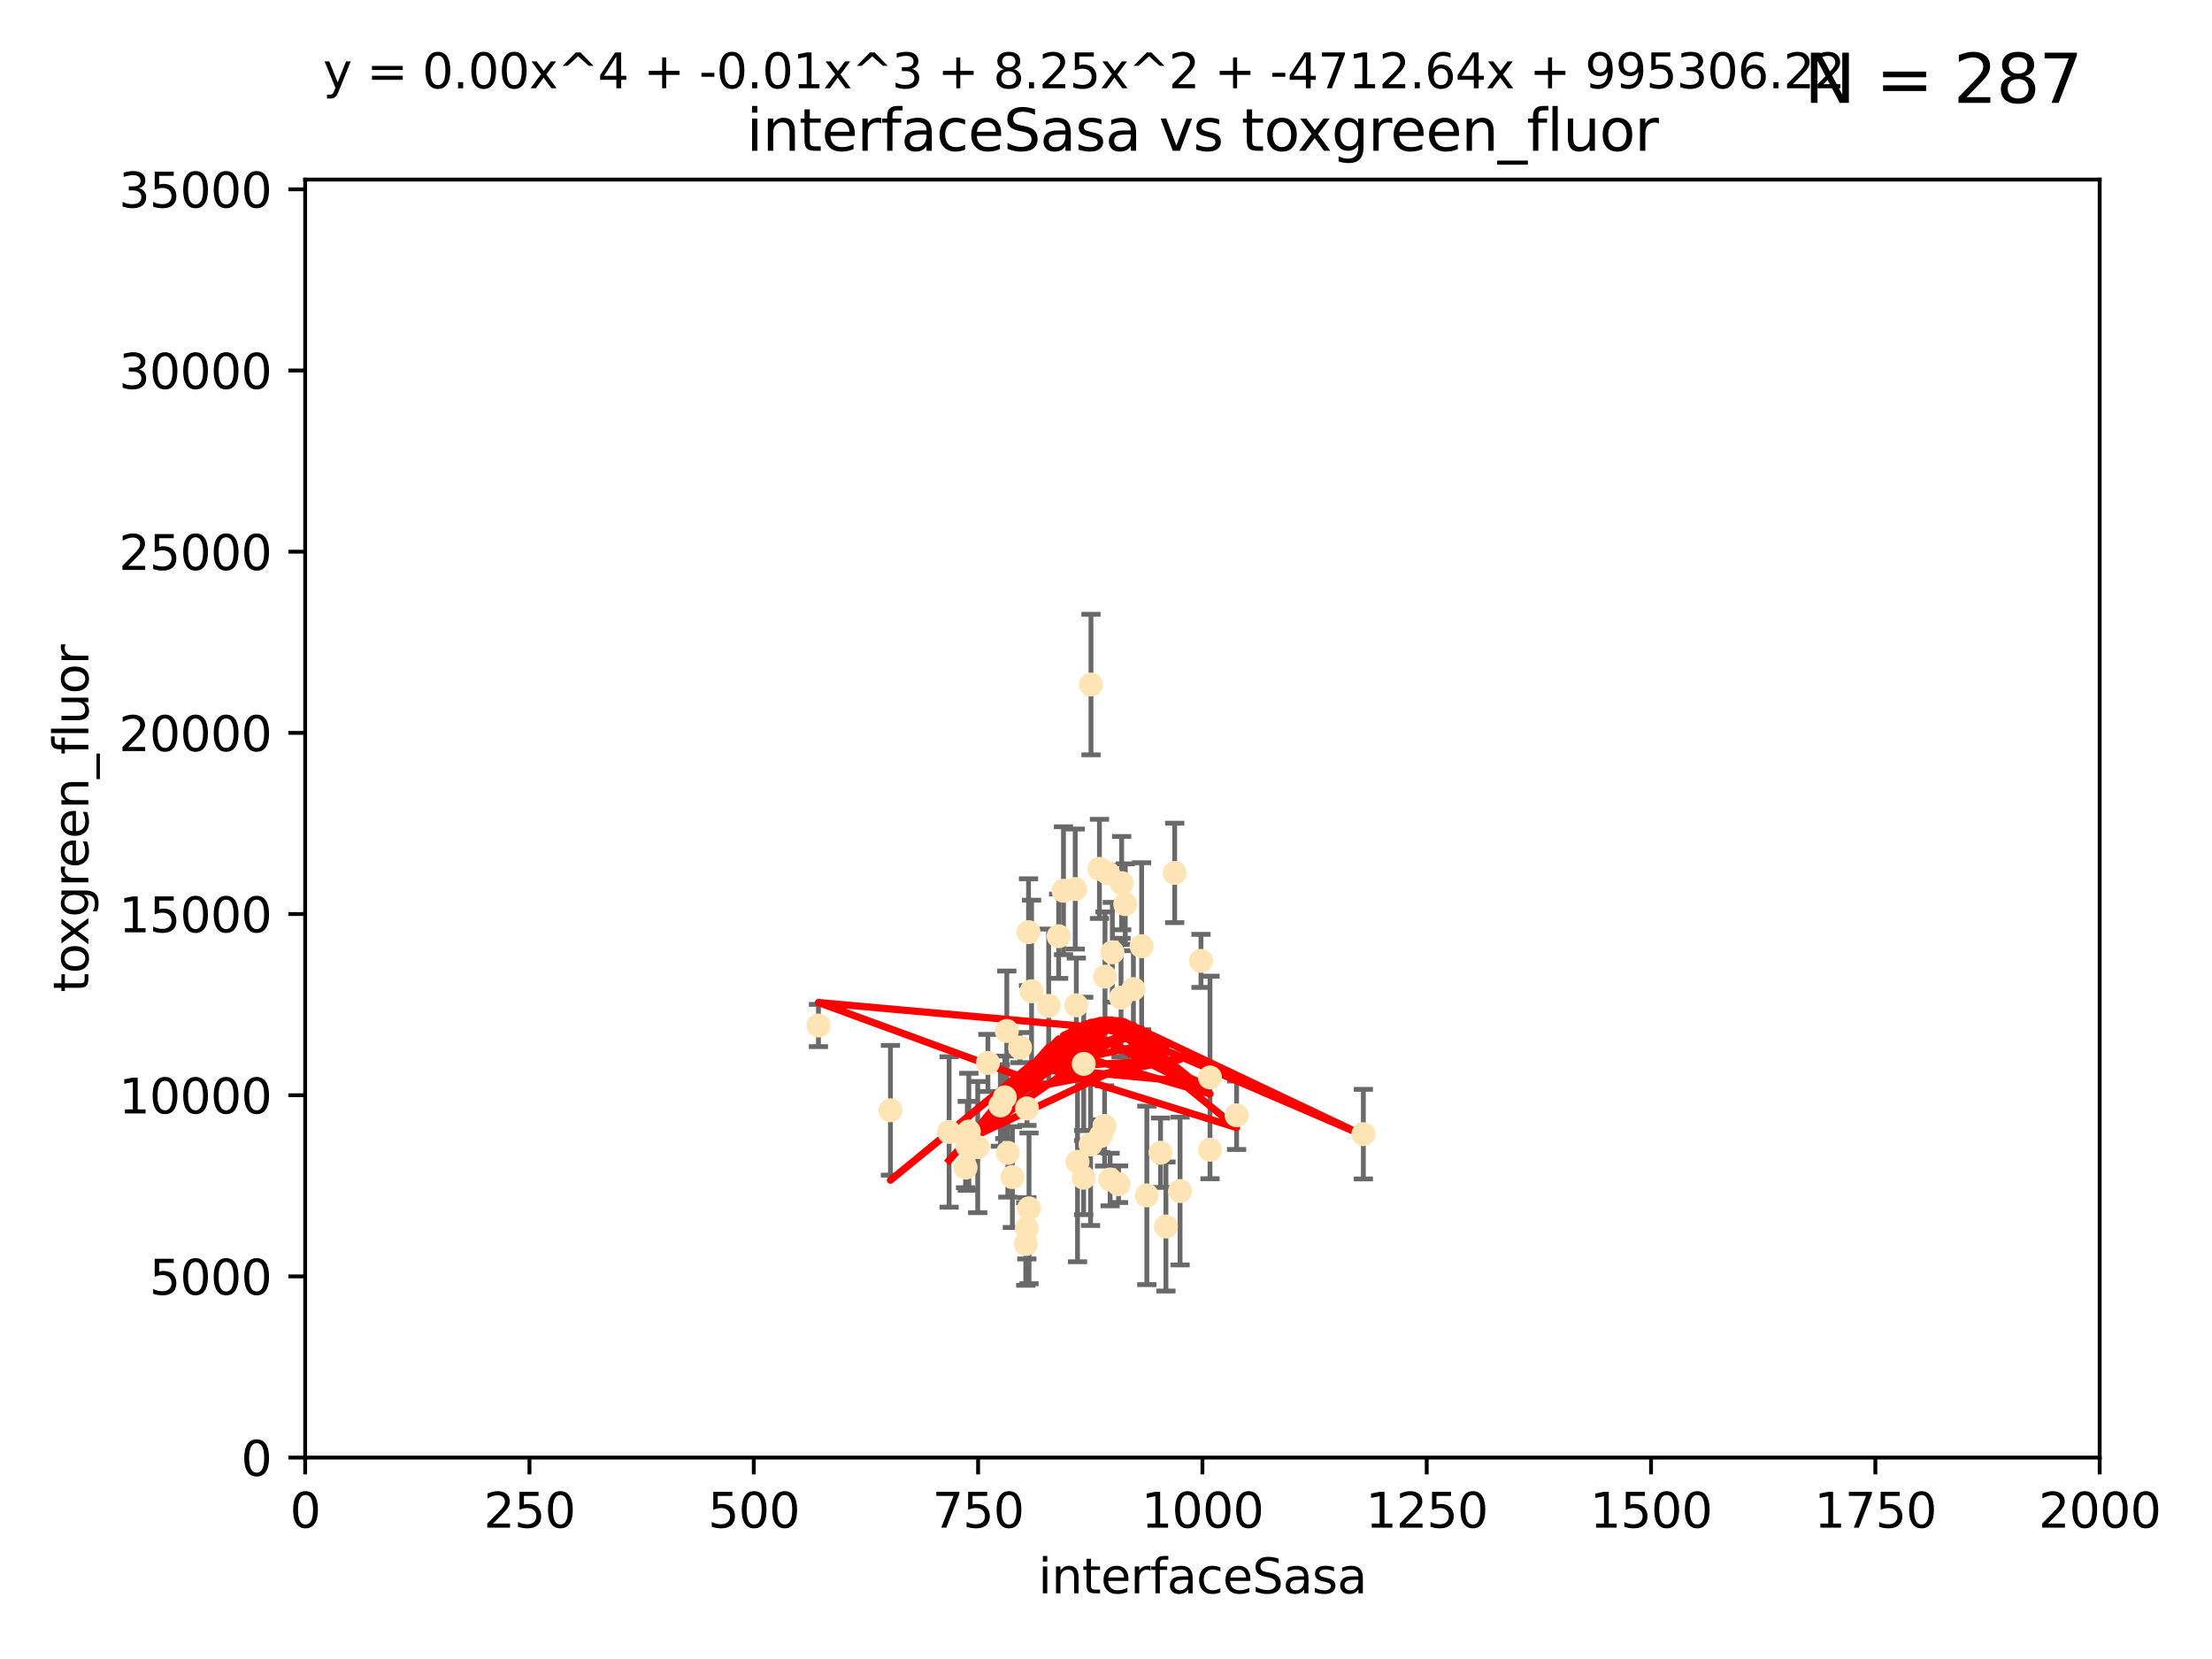 <?xml version="1.0" encoding="utf-8" standalone="no"?>
<!DOCTYPE svg PUBLIC "-//W3C//DTD SVG 1.1//EN"
  "http://www.w3.org/Graphics/SVG/1.1/DTD/svg11.dtd">
<svg xmlns:xlink="http://www.w3.org/1999/xlink" width="460.8pt" height="345.6pt" viewBox="0 0 460.8 345.6" xmlns="http://www.w3.org/2000/svg" version="1.1">
 <defs>
  <style type="text/css">*{stroke-linejoin: round; stroke-linecap: butt}</style>
 </defs>
 <g id="figure_1">
  <g id="patch_1">
   <path d="M 0 345.6 
L 460.8 345.6 
L 460.8 0 
L 0 0 
z
" style="fill: #ffffff"/>
  </g>
  <g id="axes_1">
   <g id="patch_2">
    <path d="M 63.571 303.64 
L 437.4 303.64 
L 437.4 37.411 
L 63.571 37.411 
z
" style="fill: #ffffff"/>
   </g>
   <g id="PathCollection_1">
    <defs>
     <path id="mbc0a0688b3" d="M 0 1.118 
C 0.297 1.118 0.581 1 0.791 0.791 
C 1 0.581 1.118 0.297 1.118 0 
C 1.118 -0.297 1 -0.581 0.791 -0.791 
C 0.581 -1 0.297 -1.118 0 -1.118 
C -0.297 -1.118 -0.581 -1 -0.791 -0.791 
C -1 -0.581 -1.118 -0.297 -1.118 0 
C -1.118 0.297 -1 0.581 -0.791 0.791 
C -0.581 1 -0.297 1.118 0 1.118 
z
" style="stroke: #ffe4b5"/>
    </defs>
    <g clip-path="url(#pd6c285e7b9)">
     <use xlink:href="#mbc0a0688b3" x="234.418" y="188.351" style="fill: #ffe4b5; stroke: #ffe4b5"/>
     <use xlink:href="#mbc0a0688b3" x="284.016" y="236.263" style="fill: #ffe4b5; stroke: #ffe4b5"/>
     <use xlink:href="#mbc0a0688b3" x="244.712" y="181.843" style="fill: #ffe4b5; stroke: #ffe4b5"/>
     <use xlink:href="#mbc0a0688b3" x="227.273" y="142.599" style="fill: #ffe4b5; stroke: #ffe4b5"/>
     <use xlink:href="#mbc0a0688b3" x="221.544" y="185.556" style="fill: #ffe4b5; stroke: #ffe4b5"/>
     <use xlink:href="#mbc0a0688b3" x="229.035" y="181.005" style="fill: #ffe4b5; stroke: #ffe4b5"/>
     <use xlink:href="#mbc0a0688b3" x="201.505" y="238.693" style="fill: #ffe4b5; stroke: #ffe4b5"/>
     <use xlink:href="#mbc0a0688b3" x="236.108" y="206.037" style="fill: #ffe4b5; stroke: #ffe4b5"/>
     <use xlink:href="#mbc0a0688b3" x="224.217" y="209.418" style="fill: #ffe4b5; stroke: #ffe4b5"/>
     <use xlink:href="#mbc0a0688b3" x="250.185" y="200.169" style="fill: #ffe4b5; stroke: #ffe4b5"/>
     <use xlink:href="#mbc0a0688b3" x="214.263" y="194.192" style="fill: #ffe4b5; stroke: #ffe4b5"/>
     <use xlink:href="#mbc0a0688b3" x="214.893" y="206.499" style="fill: #ffe4b5; stroke: #ffe4b5"/>
     <use xlink:href="#mbc0a0688b3" x="257.603" y="232.333" style="fill: #ffe4b5; stroke: #ffe4b5"/>
     <use xlink:href="#mbc0a0688b3" x="230.103" y="234.551" style="fill: #ffe4b5; stroke: #ffe4b5"/>
     <use xlink:href="#mbc0a0688b3" x="233.018" y="246.695" style="fill: #ffe4b5; stroke: #ffe4b5"/>
     <use xlink:href="#mbc0a0688b3" x="252.078" y="239.511" style="fill: #ffe4b5; stroke: #ffe4b5"/>
     <use xlink:href="#mbc0a0688b3" x="224.465" y="242.038" style="fill: #ffe4b5; stroke: #ffe4b5"/>
     <use xlink:href="#mbc0a0688b3" x="233.663" y="183.971" style="fill: #ffe4b5; stroke: #ffe4b5"/>
     <use xlink:href="#mbc0a0688b3" x="233.529" y="207.828" style="fill: #ffe4b5; stroke: #ffe4b5"/>
     <use xlink:href="#mbc0a0688b3" x="209.316" y="228.596" style="fill: #ffe4b5; stroke: #ffe4b5"/>
     <use xlink:href="#mbc0a0688b3" x="201.142" y="243.244" style="fill: #ffe4b5; stroke: #ffe4b5"/>
     <use xlink:href="#mbc0a0688b3" x="230.194" y="203.455" style="fill: #ffe4b5; stroke: #ffe4b5"/>
     <use xlink:href="#mbc0a0688b3" x="223.991" y="185.203" style="fill: #ffe4b5; stroke: #ffe4b5"/>
     <use xlink:href="#mbc0a0688b3" x="231.725" y="198.375" style="fill: #ffe4b5; stroke: #ffe4b5"/>
     <use xlink:href="#mbc0a0688b3" x="231.261" y="245.717" style="fill: #ffe4b5; stroke: #ffe4b5"/>
     <use xlink:href="#mbc0a0688b3" x="252.065" y="224.454" style="fill: #ffe4b5; stroke: #ffe4b5"/>
     <use xlink:href="#mbc0a0688b3" x="218.46" y="209.546" style="fill: #ffe4b5; stroke: #ffe4b5"/>
     <use xlink:href="#mbc0a0688b3" x="205.802" y="221.426" style="fill: #ffe4b5; stroke: #ffe4b5"/>
     <use xlink:href="#mbc0a0688b3" x="208.394" y="230.287" style="fill: #ffe4b5; stroke: #ffe4b5"/>
     <use xlink:href="#mbc0a0688b3" x="213.91" y="255.869" style="fill: #ffe4b5; stroke: #ffe4b5"/>
     <use xlink:href="#mbc0a0688b3" x="237.822" y="197.121" style="fill: #ffe4b5; stroke: #ffe4b5"/>
     <use xlink:href="#mbc0a0688b3" x="209.946" y="240.165" style="fill: #ffe4b5; stroke: #ffe4b5"/>
     <use xlink:href="#mbc0a0688b3" x="220.534" y="195.035" style="fill: #ffe4b5; stroke: #ffe4b5"/>
     <use xlink:href="#mbc0a0688b3" x="210.895" y="245.207" style="fill: #ffe4b5; stroke: #ffe4b5"/>
     <use xlink:href="#mbc0a0688b3" x="225.761" y="221.632" style="fill: #ffe4b5; stroke: #ffe4b5"/>
     <use xlink:href="#mbc0a0688b3" x="229.29" y="236.668" style="fill: #ffe4b5; stroke: #ffe4b5"/>
     <use xlink:href="#mbc0a0688b3" x="225.736" y="245.328" style="fill: #ffe4b5; stroke: #ffe4b5"/>
     <use xlink:href="#mbc0a0688b3" x="241.762" y="240.133" style="fill: #ffe4b5; stroke: #ffe4b5"/>
     <use xlink:href="#mbc0a0688b3" x="213.686" y="259.145" style="fill: #ffe4b5; stroke: #ffe4b5"/>
     <use xlink:href="#mbc0a0688b3" x="185.494" y="231.288" style="fill: #ffe4b5; stroke: #ffe4b5"/>
     <use xlink:href="#mbc0a0688b3" x="214.363" y="251.723" style="fill: #ffe4b5; stroke: #ffe4b5"/>
     <use xlink:href="#mbc0a0688b3" x="209.736" y="214.773" style="fill: #ffe4b5; stroke: #ffe4b5"/>
     <use xlink:href="#mbc0a0688b3" x="245.83" y="248.118" style="fill: #ffe4b5; stroke: #ffe4b5"/>
     <use xlink:href="#mbc0a0688b3" x="213.942" y="230.909" style="fill: #ffe4b5; stroke: #ffe4b5"/>
     <use xlink:href="#mbc0a0688b3" x="238.906" y="249.018" style="fill: #ffe4b5; stroke: #ffe4b5"/>
     <use xlink:href="#mbc0a0688b3" x="170.501" y="213.635" style="fill: #ffe4b5; stroke: #ffe4b5"/>
     <use xlink:href="#mbc0a0688b3" x="212.497" y="218.233" style="fill: #ffe4b5; stroke: #ffe4b5"/>
     <use xlink:href="#mbc0a0688b3" x="230.837" y="181.932" style="fill: #ffe4b5; stroke: #ffe4b5"/>
     <use xlink:href="#mbc0a0688b3" x="201.826" y="235.716" style="fill: #ffe4b5; stroke: #ffe4b5"/>
     <use xlink:href="#mbc0a0688b3" x="242.888" y="255.506" style="fill: #ffe4b5; stroke: #ffe4b5"/>
     <use xlink:href="#mbc0a0688b3" x="227.185" y="238.425" style="fill: #ffe4b5; stroke: #ffe4b5"/>
     <use xlink:href="#mbc0a0688b3" x="203.677" y="238.955" style="fill: #ffe4b5; stroke: #ffe4b5"/>
     <use xlink:href="#mbc0a0688b3" x="197.716" y="235.8" style="fill: #ffe4b5; stroke: #ffe4b5"/>
    </g>
   </g>
   <g id="matplotlib.axis_1">
    <g id="xtick_1">
     <g id="line2d_1">
      <defs>
       <path id="m7ad8ff20d8" d="M 0 0 
L 0 3.5 
" style="stroke: #000000; stroke-width: 0.8"/>
      </defs>
      <g>
       <use xlink:href="#m7ad8ff20d8" x="63.571" y="303.64" style="stroke: #000000; stroke-width: 0.8"/>
      </g>
     </g>
     <g id="text_1">
      <!-- 0 -->
      <g transform="translate(60.39 318.238)scale(0.1 -0.1)">
       <defs>
        <path id="DejaVuSans-30" d="M 2034 4250 
Q 1547 4250 1301 3770 
Q 1056 3291 1056 2328 
Q 1056 1369 1301 889 
Q 1547 409 2034 409 
Q 2525 409 2770 889 
Q 3016 1369 3016 2328 
Q 3016 3291 2770 3770 
Q 2525 4250 2034 4250 
z
M 2034 4750 
Q 2819 4750 3233 4129 
Q 3647 3509 3647 2328 
Q 3647 1150 3233 529 
Q 2819 -91 2034 -91 
Q 1250 -91 836 529 
Q 422 1150 422 2328 
Q 422 3509 836 4129 
Q 1250 4750 2034 4750 
z
" transform="scale(0.016)"/>
       </defs>
       <use xlink:href="#DejaVuSans-30"/>
      </g>
     </g>
    </g>
    <g id="xtick_2">
     <g id="line2d_2">
      <g>
       <use xlink:href="#m7ad8ff20d8" x="110.3" y="303.64" style="stroke: #000000; stroke-width: 0.8"/>
      </g>
     </g>
     <g id="text_2">
      <!-- 250 -->
      <g transform="translate(100.756 318.238)scale(0.1 -0.1)">
       <defs>
        <path id="DejaVuSans-32" d="M 1228 531 
L 3431 531 
L 3431 0 
L 469 0 
L 469 531 
Q 828 903 1448 1529 
Q 2069 2156 2228 2338 
Q 2531 2678 2651 2914 
Q 2772 3150 2772 3378 
Q 2772 3750 2511 3984 
Q 2250 4219 1831 4219 
Q 1534 4219 1204 4116 
Q 875 4013 500 3803 
L 500 4441 
Q 881 4594 1212 4672 
Q 1544 4750 1819 4750 
Q 2544 4750 2975 4387 
Q 3406 4025 3406 3419 
Q 3406 3131 3298 2873 
Q 3191 2616 2906 2266 
Q 2828 2175 2409 1742 
Q 1991 1309 1228 531 
z
" transform="scale(0.016)"/>
        <path id="DejaVuSans-35" d="M 691 4666 
L 3169 4666 
L 3169 4134 
L 1269 4134 
L 1269 2991 
Q 1406 3038 1543 3061 
Q 1681 3084 1819 3084 
Q 2600 3084 3056 2656 
Q 3513 2228 3513 1497 
Q 3513 744 3044 326 
Q 2575 -91 1722 -91 
Q 1428 -91 1123 -41 
Q 819 9 494 109 
L 494 744 
Q 775 591 1075 516 
Q 1375 441 1709 441 
Q 2250 441 2565 725 
Q 2881 1009 2881 1497 
Q 2881 1984 2565 2268 
Q 2250 2553 1709 2553 
Q 1456 2553 1204 2497 
Q 953 2441 691 2322 
L 691 4666 
z
" transform="scale(0.016)"/>
       </defs>
       <use xlink:href="#DejaVuSans-32"/>
       <use xlink:href="#DejaVuSans-35" x="63.623"/>
       <use xlink:href="#DejaVuSans-30" x="127.246"/>
      </g>
     </g>
    </g>
    <g id="xtick_3">
     <g id="line2d_3">
      <g>
       <use xlink:href="#m7ad8ff20d8" x="157.028" y="303.64" style="stroke: #000000; stroke-width: 0.8"/>
      </g>
     </g>
     <g id="text_3">
      <!-- 500 -->
      <g transform="translate(147.485 318.238)scale(0.1 -0.1)">
       <use xlink:href="#DejaVuSans-35"/>
       <use xlink:href="#DejaVuSans-30" x="63.623"/>
       <use xlink:href="#DejaVuSans-30" x="127.246"/>
      </g>
     </g>
    </g>
    <g id="xtick_4">
     <g id="line2d_4">
      <g>
       <use xlink:href="#m7ad8ff20d8" x="203.757" y="303.64" style="stroke: #000000; stroke-width: 0.8"/>
      </g>
     </g>
     <g id="text_4">
      <!-- 750 -->
      <g transform="translate(194.213 318.238)scale(0.1 -0.1)">
       <defs>
        <path id="DejaVuSans-37" d="M 525 4666 
L 3525 4666 
L 3525 4397 
L 1831 0 
L 1172 0 
L 2766 4134 
L 525 4134 
L 525 4666 
z
" transform="scale(0.016)"/>
       </defs>
       <use xlink:href="#DejaVuSans-37"/>
       <use xlink:href="#DejaVuSans-35" x="63.623"/>
       <use xlink:href="#DejaVuSans-30" x="127.246"/>
      </g>
     </g>
    </g>
    <g id="xtick_5">
     <g id="line2d_5">
      <g>
       <use xlink:href="#m7ad8ff20d8" x="250.486" y="303.64" style="stroke: #000000; stroke-width: 0.8"/>
      </g>
     </g>
     <g id="text_5">
      <!-- 1000 -->
      <g transform="translate(237.761 318.238)scale(0.1 -0.1)">
       <defs>
        <path id="DejaVuSans-31" d="M 794 531 
L 1825 531 
L 1825 4091 
L 703 3866 
L 703 4441 
L 1819 4666 
L 2450 4666 
L 2450 531 
L 3481 531 
L 3481 0 
L 794 0 
L 794 531 
z
" transform="scale(0.016)"/>
       </defs>
       <use xlink:href="#DejaVuSans-31"/>
       <use xlink:href="#DejaVuSans-30" x="63.623"/>
       <use xlink:href="#DejaVuSans-30" x="127.246"/>
       <use xlink:href="#DejaVuSans-30" x="190.869"/>
      </g>
     </g>
    </g>
    <g id="xtick_6">
     <g id="line2d_6">
      <g>
       <use xlink:href="#m7ad8ff20d8" x="297.214" y="303.64" style="stroke: #000000; stroke-width: 0.8"/>
      </g>
     </g>
     <g id="text_6">
      <!-- 1250 -->
      <g transform="translate(284.489 318.238)scale(0.1 -0.1)">
       <use xlink:href="#DejaVuSans-31"/>
       <use xlink:href="#DejaVuSans-32" x="63.623"/>
       <use xlink:href="#DejaVuSans-35" x="127.246"/>
       <use xlink:href="#DejaVuSans-30" x="190.869"/>
      </g>
     </g>
    </g>
    <g id="xtick_7">
     <g id="line2d_7">
      <g>
       <use xlink:href="#m7ad8ff20d8" x="343.943" y="303.64" style="stroke: #000000; stroke-width: 0.8"/>
      </g>
     </g>
     <g id="text_7">
      <!-- 1500 -->
      <g transform="translate(331.218 318.238)scale(0.1 -0.1)">
       <use xlink:href="#DejaVuSans-31"/>
       <use xlink:href="#DejaVuSans-35" x="63.623"/>
       <use xlink:href="#DejaVuSans-30" x="127.246"/>
       <use xlink:href="#DejaVuSans-30" x="190.869"/>
      </g>
     </g>
    </g>
    <g id="xtick_8">
     <g id="line2d_8">
      <g>
       <use xlink:href="#m7ad8ff20d8" x="390.671" y="303.64" style="stroke: #000000; stroke-width: 0.8"/>
      </g>
     </g>
     <g id="text_8">
      <!-- 1750 -->
      <g transform="translate(377.946 318.238)scale(0.1 -0.1)">
       <use xlink:href="#DejaVuSans-31"/>
       <use xlink:href="#DejaVuSans-37" x="63.623"/>
       <use xlink:href="#DejaVuSans-35" x="127.246"/>
       <use xlink:href="#DejaVuSans-30" x="190.869"/>
      </g>
     </g>
    </g>
    <g id="xtick_9">
     <g id="line2d_9">
      <g>
       <use xlink:href="#m7ad8ff20d8" x="437.4" y="303.64" style="stroke: #000000; stroke-width: 0.8"/>
      </g>
     </g>
     <g id="text_9">
      <!-- 2000 -->
      <g transform="translate(424.675 318.238)scale(0.1 -0.1)">
       <use xlink:href="#DejaVuSans-32"/>
       <use xlink:href="#DejaVuSans-30" x="63.623"/>
       <use xlink:href="#DejaVuSans-30" x="127.246"/>
       <use xlink:href="#DejaVuSans-30" x="190.869"/>
      </g>
     </g>
    </g>
    <g id="text_10">
     <!-- interfaceSasa -->
     <g transform="translate(216.279 331.917)scale(0.1 -0.1)">
      <defs>
       <path id="DejaVuSans-69" d="M 603 3500 
L 1178 3500 
L 1178 0 
L 603 0 
L 603 3500 
z
M 603 4863 
L 1178 4863 
L 1178 4134 
L 603 4134 
L 603 4863 
z
" transform="scale(0.016)"/>
       <path id="DejaVuSans-6e" d="M 3513 2113 
L 3513 0 
L 2938 0 
L 2938 2094 
Q 2938 2591 2744 2837 
Q 2550 3084 2163 3084 
Q 1697 3084 1428 2787 
Q 1159 2491 1159 1978 
L 1159 0 
L 581 0 
L 581 3500 
L 1159 3500 
L 1159 2956 
Q 1366 3272 1645 3428 
Q 1925 3584 2291 3584 
Q 2894 3584 3203 3211 
Q 3513 2838 3513 2113 
z
" transform="scale(0.016)"/>
       <path id="DejaVuSans-74" d="M 1172 4494 
L 1172 3500 
L 2356 3500 
L 2356 3053 
L 1172 3053 
L 1172 1153 
Q 1172 725 1289 603 
Q 1406 481 1766 481 
L 2356 481 
L 2356 0 
L 1766 0 
Q 1100 0 847 248 
Q 594 497 594 1153 
L 594 3053 
L 172 3053 
L 172 3500 
L 594 3500 
L 594 4494 
L 1172 4494 
z
" transform="scale(0.016)"/>
       <path id="DejaVuSans-65" d="M 3597 1894 
L 3597 1613 
L 953 1613 
Q 991 1019 1311 708 
Q 1631 397 2203 397 
Q 2534 397 2845 478 
Q 3156 559 3463 722 
L 3463 178 
Q 3153 47 2828 -22 
Q 2503 -91 2169 -91 
Q 1331 -91 842 396 
Q 353 884 353 1716 
Q 353 2575 817 3079 
Q 1281 3584 2069 3584 
Q 2775 3584 3186 3129 
Q 3597 2675 3597 1894 
z
M 3022 2063 
Q 3016 2534 2758 2815 
Q 2500 3097 2075 3097 
Q 1594 3097 1305 2825 
Q 1016 2553 972 2059 
L 3022 2063 
z
" transform="scale(0.016)"/>
       <path id="DejaVuSans-72" d="M 2631 2963 
Q 2534 3019 2420 3045 
Q 2306 3072 2169 3072 
Q 1681 3072 1420 2755 
Q 1159 2438 1159 1844 
L 1159 0 
L 581 0 
L 581 3500 
L 1159 3500 
L 1159 2956 
Q 1341 3275 1631 3429 
Q 1922 3584 2338 3584 
Q 2397 3584 2469 3576 
Q 2541 3569 2628 3553 
L 2631 2963 
z
" transform="scale(0.016)"/>
       <path id="DejaVuSans-66" d="M 2375 4863 
L 2375 4384 
L 1825 4384 
Q 1516 4384 1395 4259 
Q 1275 4134 1275 3809 
L 1275 3500 
L 2222 3500 
L 2222 3053 
L 1275 3053 
L 1275 0 
L 697 0 
L 697 3053 
L 147 3053 
L 147 3500 
L 697 3500 
L 697 3744 
Q 697 4328 969 4595 
Q 1241 4863 1831 4863 
L 2375 4863 
z
" transform="scale(0.016)"/>
       <path id="DejaVuSans-61" d="M 2194 1759 
Q 1497 1759 1228 1600 
Q 959 1441 959 1056 
Q 959 750 1161 570 
Q 1363 391 1709 391 
Q 2188 391 2477 730 
Q 2766 1069 2766 1631 
L 2766 1759 
L 2194 1759 
z
M 3341 1997 
L 3341 0 
L 2766 0 
L 2766 531 
Q 2569 213 2275 61 
Q 1981 -91 1556 -91 
Q 1019 -91 701 211 
Q 384 513 384 1019 
Q 384 1609 779 1909 
Q 1175 2209 1959 2209 
L 2766 2209 
L 2766 2266 
Q 2766 2663 2505 2880 
Q 2244 3097 1772 3097 
Q 1472 3097 1187 3025 
Q 903 2953 641 2809 
L 641 3341 
Q 956 3463 1253 3523 
Q 1550 3584 1831 3584 
Q 2591 3584 2966 3190 
Q 3341 2797 3341 1997 
z
" transform="scale(0.016)"/>
       <path id="DejaVuSans-63" d="M 3122 3366 
L 3122 2828 
Q 2878 2963 2633 3030 
Q 2388 3097 2138 3097 
Q 1578 3097 1268 2742 
Q 959 2388 959 1747 
Q 959 1106 1268 751 
Q 1578 397 2138 397 
Q 2388 397 2633 464 
Q 2878 531 3122 666 
L 3122 134 
Q 2881 22 2623 -34 
Q 2366 -91 2075 -91 
Q 1284 -91 818 406 
Q 353 903 353 1747 
Q 353 2603 823 3093 
Q 1294 3584 2113 3584 
Q 2378 3584 2631 3529 
Q 2884 3475 3122 3366 
z
" transform="scale(0.016)"/>
       <path id="DejaVuSans-53" d="M 3425 4513 
L 3425 3897 
Q 3066 4069 2747 4153 
Q 2428 4238 2131 4238 
Q 1616 4238 1336 4038 
Q 1056 3838 1056 3469 
Q 1056 3159 1242 3001 
Q 1428 2844 1947 2747 
L 2328 2669 
Q 3034 2534 3370 2195 
Q 3706 1856 3706 1288 
Q 3706 609 3251 259 
Q 2797 -91 1919 -91 
Q 1588 -91 1214 -16 
Q 841 59 441 206 
L 441 856 
Q 825 641 1194 531 
Q 1563 422 1919 422 
Q 2459 422 2753 634 
Q 3047 847 3047 1241 
Q 3047 1584 2836 1778 
Q 2625 1972 2144 2069 
L 1759 2144 
Q 1053 2284 737 2584 
Q 422 2884 422 3419 
Q 422 4038 858 4394 
Q 1294 4750 2059 4750 
Q 2388 4750 2728 4690 
Q 3069 4631 3425 4513 
z
" transform="scale(0.016)"/>
       <path id="DejaVuSans-73" d="M 2834 3397 
L 2834 2853 
Q 2591 2978 2328 3040 
Q 2066 3103 1784 3103 
Q 1356 3103 1142 2972 
Q 928 2841 928 2578 
Q 928 2378 1081 2264 
Q 1234 2150 1697 2047 
L 1894 2003 
Q 2506 1872 2764 1633 
Q 3022 1394 3022 966 
Q 3022 478 2636 193 
Q 2250 -91 1575 -91 
Q 1294 -91 989 -36 
Q 684 19 347 128 
L 347 722 
Q 666 556 975 473 
Q 1284 391 1588 391 
Q 1994 391 2212 530 
Q 2431 669 2431 922 
Q 2431 1156 2273 1281 
Q 2116 1406 1581 1522 
L 1381 1569 
Q 847 1681 609 1914 
Q 372 2147 372 2553 
Q 372 3047 722 3315 
Q 1072 3584 1716 3584 
Q 2034 3584 2315 3537 
Q 2597 3491 2834 3397 
z
" transform="scale(0.016)"/>
      </defs>
      <use xlink:href="#DejaVuSans-69"/>
      <use xlink:href="#DejaVuSans-6e" x="27.783"/>
      <use xlink:href="#DejaVuSans-74" x="91.162"/>
      <use xlink:href="#DejaVuSans-65" x="130.371"/>
      <use xlink:href="#DejaVuSans-72" x="191.895"/>
      <use xlink:href="#DejaVuSans-66" x="233.008"/>
      <use xlink:href="#DejaVuSans-61" x="268.213"/>
      <use xlink:href="#DejaVuSans-63" x="329.492"/>
      <use xlink:href="#DejaVuSans-65" x="384.473"/>
      <use xlink:href="#DejaVuSans-53" x="445.996"/>
      <use xlink:href="#DejaVuSans-61" x="509.473"/>
      <use xlink:href="#DejaVuSans-73" x="570.752"/>
      <use xlink:href="#DejaVuSans-61" x="622.852"/>
     </g>
    </g>
   </g>
   <g id="matplotlib.axis_2">
    <g id="ytick_1">
     <g id="line2d_10">
      <defs>
       <path id="m3840e4232e" d="M 0 0 
L -3.5 0 
" style="stroke: #000000; stroke-width: 0.8"/>
      </defs>
      <g>
       <use xlink:href="#m3840e4232e" x="63.571" y="303.64" style="stroke: #000000; stroke-width: 0.8"/>
      </g>
     </g>
     <g id="text_11">
      <!-- 0 -->
      <g transform="translate(50.209 307.439)scale(0.1 -0.1)">
       <use xlink:href="#DejaVuSans-30"/>
      </g>
     </g>
    </g>
    <g id="ytick_2">
     <g id="line2d_11">
      <g>
       <use xlink:href="#m3840e4232e" x="63.571" y="265.897" style="stroke: #000000; stroke-width: 0.8"/>
      </g>
     </g>
     <g id="text_12">
      <!-- 5000 -->
      <g transform="translate(31.121 269.696)scale(0.1 -0.1)">
       <use xlink:href="#DejaVuSans-35"/>
       <use xlink:href="#DejaVuSans-30" x="63.623"/>
       <use xlink:href="#DejaVuSans-30" x="127.246"/>
       <use xlink:href="#DejaVuSans-30" x="190.869"/>
      </g>
     </g>
    </g>
    <g id="ytick_3">
     <g id="line2d_12">
      <g>
       <use xlink:href="#m3840e4232e" x="63.571" y="228.154" style="stroke: #000000; stroke-width: 0.8"/>
      </g>
     </g>
     <g id="text_13">
      <!-- 10000 -->
      <g transform="translate(24.759 231.953)scale(0.1 -0.1)">
       <use xlink:href="#DejaVuSans-31"/>
       <use xlink:href="#DejaVuSans-30" x="63.623"/>
       <use xlink:href="#DejaVuSans-30" x="127.246"/>
       <use xlink:href="#DejaVuSans-30" x="190.869"/>
       <use xlink:href="#DejaVuSans-30" x="254.492"/>
      </g>
     </g>
    </g>
    <g id="ytick_4">
     <g id="line2d_13">
      <g>
       <use xlink:href="#m3840e4232e" x="63.571" y="190.411" style="stroke: #000000; stroke-width: 0.8"/>
      </g>
     </g>
     <g id="text_14">
      <!-- 15000 -->
      <g transform="translate(24.759 194.21)scale(0.1 -0.1)">
       <use xlink:href="#DejaVuSans-31"/>
       <use xlink:href="#DejaVuSans-35" x="63.623"/>
       <use xlink:href="#DejaVuSans-30" x="127.246"/>
       <use xlink:href="#DejaVuSans-30" x="190.869"/>
       <use xlink:href="#DejaVuSans-30" x="254.492"/>
      </g>
     </g>
    </g>
    <g id="ytick_5">
     <g id="line2d_14">
      <g>
       <use xlink:href="#m3840e4232e" x="63.571" y="152.668" style="stroke: #000000; stroke-width: 0.8"/>
      </g>
     </g>
     <g id="text_15">
      <!-- 20000 -->
      <g transform="translate(24.759 156.467)scale(0.1 -0.1)">
       <use xlink:href="#DejaVuSans-32"/>
       <use xlink:href="#DejaVuSans-30" x="63.623"/>
       <use xlink:href="#DejaVuSans-30" x="127.246"/>
       <use xlink:href="#DejaVuSans-30" x="190.869"/>
       <use xlink:href="#DejaVuSans-30" x="254.492"/>
      </g>
     </g>
    </g>
    <g id="ytick_6">
     <g id="line2d_15">
      <g>
       <use xlink:href="#m3840e4232e" x="63.571" y="114.925" style="stroke: #000000; stroke-width: 0.8"/>
      </g>
     </g>
     <g id="text_16">
      <!-- 25000 -->
      <g transform="translate(24.759 118.724)scale(0.1 -0.1)">
       <use xlink:href="#DejaVuSans-32"/>
       <use xlink:href="#DejaVuSans-35" x="63.623"/>
       <use xlink:href="#DejaVuSans-30" x="127.246"/>
       <use xlink:href="#DejaVuSans-30" x="190.869"/>
       <use xlink:href="#DejaVuSans-30" x="254.492"/>
      </g>
     </g>
    </g>
    <g id="ytick_7">
     <g id="line2d_16">
      <g>
       <use xlink:href="#m3840e4232e" x="63.571" y="77.181" style="stroke: #000000; stroke-width: 0.8"/>
      </g>
     </g>
     <g id="text_17">
      <!-- 30000 -->
      <g transform="translate(24.759 80.981)scale(0.1 -0.1)">
       <defs>
        <path id="DejaVuSans-33" d="M 2597 2516 
Q 3050 2419 3304 2112 
Q 3559 1806 3559 1356 
Q 3559 666 3084 287 
Q 2609 -91 1734 -91 
Q 1441 -91 1130 -33 
Q 819 25 488 141 
L 488 750 
Q 750 597 1062 519 
Q 1375 441 1716 441 
Q 2309 441 2620 675 
Q 2931 909 2931 1356 
Q 2931 1769 2642 2001 
Q 2353 2234 1838 2234 
L 1294 2234 
L 1294 2753 
L 1863 2753 
Q 2328 2753 2575 2939 
Q 2822 3125 2822 3475 
Q 2822 3834 2567 4026 
Q 2313 4219 1838 4219 
Q 1578 4219 1281 4162 
Q 984 4106 628 3988 
L 628 4550 
Q 988 4650 1302 4700 
Q 1616 4750 1894 4750 
Q 2613 4750 3031 4423 
Q 3450 4097 3450 3541 
Q 3450 3153 3228 2886 
Q 3006 2619 2597 2516 
z
" transform="scale(0.016)"/>
       </defs>
       <use xlink:href="#DejaVuSans-33"/>
       <use xlink:href="#DejaVuSans-30" x="63.623"/>
       <use xlink:href="#DejaVuSans-30" x="127.246"/>
       <use xlink:href="#DejaVuSans-30" x="190.869"/>
       <use xlink:href="#DejaVuSans-30" x="254.492"/>
      </g>
     </g>
    </g>
    <g id="ytick_8">
     <g id="line2d_17">
      <g>
       <use xlink:href="#m3840e4232e" x="63.571" y="39.438" style="stroke: #000000; stroke-width: 0.8"/>
      </g>
     </g>
     <g id="text_18">
      <!-- 35000 -->
      <g transform="translate(24.759 43.238)scale(0.1 -0.1)">
       <use xlink:href="#DejaVuSans-33"/>
       <use xlink:href="#DejaVuSans-35" x="63.623"/>
       <use xlink:href="#DejaVuSans-30" x="127.246"/>
       <use xlink:href="#DejaVuSans-30" x="190.869"/>
       <use xlink:href="#DejaVuSans-30" x="254.492"/>
      </g>
     </g>
    </g>
    <g id="text_19">
     <!-- toxgreen_fluor -->
     <g transform="translate(18.401 206.72)rotate(-90)scale(0.1 -0.1)">
      <defs>
       <path id="DejaVuSans-6f" d="M 1959 3097 
Q 1497 3097 1228 2736 
Q 959 2375 959 1747 
Q 959 1119 1226 758 
Q 1494 397 1959 397 
Q 2419 397 2687 759 
Q 2956 1122 2956 1747 
Q 2956 2369 2687 2733 
Q 2419 3097 1959 3097 
z
M 1959 3584 
Q 2709 3584 3137 3096 
Q 3566 2609 3566 1747 
Q 3566 888 3137 398 
Q 2709 -91 1959 -91 
Q 1206 -91 779 398 
Q 353 888 353 1747 
Q 353 2609 779 3096 
Q 1206 3584 1959 3584 
z
" transform="scale(0.016)"/>
       <path id="DejaVuSans-78" d="M 3513 3500 
L 2247 1797 
L 3578 0 
L 2900 0 
L 1881 1375 
L 863 0 
L 184 0 
L 1544 1831 
L 300 3500 
L 978 3500 
L 1906 2253 
L 2834 3500 
L 3513 3500 
z
" transform="scale(0.016)"/>
       <path id="DejaVuSans-67" d="M 2906 1791 
Q 2906 2416 2648 2759 
Q 2391 3103 1925 3103 
Q 1463 3103 1205 2759 
Q 947 2416 947 1791 
Q 947 1169 1205 825 
Q 1463 481 1925 481 
Q 2391 481 2648 825 
Q 2906 1169 2906 1791 
z
M 3481 434 
Q 3481 -459 3084 -895 
Q 2688 -1331 1869 -1331 
Q 1566 -1331 1297 -1286 
Q 1028 -1241 775 -1147 
L 775 -588 
Q 1028 -725 1275 -790 
Q 1522 -856 1778 -856 
Q 2344 -856 2625 -561 
Q 2906 -266 2906 331 
L 2906 616 
Q 2728 306 2450 153 
Q 2172 0 1784 0 
Q 1141 0 747 490 
Q 353 981 353 1791 
Q 353 2603 747 3093 
Q 1141 3584 1784 3584 
Q 2172 3584 2450 3431 
Q 2728 3278 2906 2969 
L 2906 3500 
L 3481 3500 
L 3481 434 
z
" transform="scale(0.016)"/>
       <path id="DejaVuSans-5f" d="M 3263 -1063 
L 3263 -1509 
L -63 -1509 
L -63 -1063 
L 3263 -1063 
z
" transform="scale(0.016)"/>
       <path id="DejaVuSans-6c" d="M 603 4863 
L 1178 4863 
L 1178 0 
L 603 0 
L 603 4863 
z
" transform="scale(0.016)"/>
       <path id="DejaVuSans-75" d="M 544 1381 
L 544 3500 
L 1119 3500 
L 1119 1403 
Q 1119 906 1312 657 
Q 1506 409 1894 409 
Q 2359 409 2629 706 
Q 2900 1003 2900 1516 
L 2900 3500 
L 3475 3500 
L 3475 0 
L 2900 0 
L 2900 538 
Q 2691 219 2414 64 
Q 2138 -91 1772 -91 
Q 1169 -91 856 284 
Q 544 659 544 1381 
z
M 1991 3584 
L 1991 3584 
z
" transform="scale(0.016)"/>
      </defs>
      <use xlink:href="#DejaVuSans-74"/>
      <use xlink:href="#DejaVuSans-6f" x="39.209"/>
      <use xlink:href="#DejaVuSans-78" x="97.266"/>
      <use xlink:href="#DejaVuSans-67" x="156.445"/>
      <use xlink:href="#DejaVuSans-72" x="219.922"/>
      <use xlink:href="#DejaVuSans-65" x="258.785"/>
      <use xlink:href="#DejaVuSans-65" x="320.309"/>
      <use xlink:href="#DejaVuSans-6e" x="381.832"/>
      <use xlink:href="#DejaVuSans-5f" x="445.211"/>
      <use xlink:href="#DejaVuSans-66" x="495.211"/>
      <use xlink:href="#DejaVuSans-6c" x="530.416"/>
      <use xlink:href="#DejaVuSans-75" x="558.199"/>
      <use xlink:href="#DejaVuSans-6f" x="621.578"/>
      <use xlink:href="#DejaVuSans-72" x="682.76"/>
     </g>
    </g>
   </g>
   <g id="LineCollection_1">
    <path d="M 234.418 196.752 
L 234.418 179.949 
" clip-path="url(#pd6c285e7b9)" style="fill: none; stroke: #696969"/>
    <path d="M 284.016 245.595 
L 284.016 226.931 
" clip-path="url(#pd6c285e7b9)" style="fill: none; stroke: #696969"/>
    <path d="M 244.712 192.201 
L 244.712 171.484 
" clip-path="url(#pd6c285e7b9)" style="fill: none; stroke: #696969"/>
    <path d="M 227.273 157.242 
L 227.273 127.957 
" clip-path="url(#pd6c285e7b9)" style="fill: none; stroke: #696969"/>
    <path d="M 221.544 198.875 
L 221.544 172.236 
" clip-path="url(#pd6c285e7b9)" style="fill: none; stroke: #696969"/>
    <path d="M 229.035 191.334 
L 229.035 170.675 
" clip-path="url(#pd6c285e7b9)" style="fill: none; stroke: #696969"/>
    <path d="M 201.505 247.946 
L 201.505 229.44 
" clip-path="url(#pd6c285e7b9)" style="fill: none; stroke: #696969"/>
    <path d="M 236.108 214.023 
L 236.108 198.051 
" clip-path="url(#pd6c285e7b9)" style="fill: none; stroke: #696969"/>
    <path d="M 224.217 219.25 
L 224.217 199.587 
" clip-path="url(#pd6c285e7b9)" style="fill: none; stroke: #696969"/>
    <path d="M 250.185 205.695 
L 250.185 194.642 
" clip-path="url(#pd6c285e7b9)" style="fill: none; stroke: #696969"/>
    <path d="M 214.263 205.318 
L 214.263 183.065 
" clip-path="url(#pd6c285e7b9)" style="fill: none; stroke: #696969"/>
    <path d="M 214.893 225.473 
L 214.893 187.525 
" clip-path="url(#pd6c285e7b9)" style="fill: none; stroke: #696969"/>
    <path d="M 257.603 239.456 
L 257.603 225.21 
" clip-path="url(#pd6c285e7b9)" style="fill: none; stroke: #696969"/>
    <path d="M 230.103 242.909 
L 230.103 226.193 
" clip-path="url(#pd6c285e7b9)" style="fill: none; stroke: #696969"/>
    <path d="M 233.018 250.509 
L 233.018 242.881 
" clip-path="url(#pd6c285e7b9)" style="fill: none; stroke: #696969"/>
    <path d="M 252.078 239.932 
L 252.078 239.091 
" clip-path="url(#pd6c285e7b9)" style="fill: none; stroke: #696969"/>
    <path d="M 224.465 262.845 
L 224.465 221.231 
" clip-path="url(#pd6c285e7b9)" style="fill: none; stroke: #696969"/>
    <path d="M 233.663 193.689 
L 233.663 174.254 
" clip-path="url(#pd6c285e7b9)" style="fill: none; stroke: #696969"/>
    <path d="M 233.529 220.196 
L 233.529 195.46 
" clip-path="url(#pd6c285e7b9)" style="fill: none; stroke: #696969"/>
    <path d="M 209.316 237.195 
L 209.316 219.998 
" clip-path="url(#pd6c285e7b9)" style="fill: none; stroke: #696969"/>
    <path d="M 201.142 247.41 
L 201.142 239.079 
" clip-path="url(#pd6c285e7b9)" style="fill: none; stroke: #696969"/>
    <path d="M 230.194 216.927 
L 230.194 189.982 
" clip-path="url(#pd6c285e7b9)" style="fill: none; stroke: #696969"/>
    <path d="M 223.991 197.701 
L 223.991 172.706 
" clip-path="url(#pd6c285e7b9)" style="fill: none; stroke: #696969"/>
    <path d="M 231.725 208.757 
L 231.725 187.992 
" clip-path="url(#pd6c285e7b9)" style="fill: none; stroke: #696969"/>
    <path d="M 231.261 251.194 
L 231.261 240.24 
" clip-path="url(#pd6c285e7b9)" style="fill: none; stroke: #696969"/>
    <path d="M 252.065 245.552 
L 252.065 203.356 
" clip-path="url(#pd6c285e7b9)" style="fill: none; stroke: #696969"/>
    <path d="M 218.46 225.553 
L 218.46 193.54 
" clip-path="url(#pd6c285e7b9)" style="fill: none; stroke: #696969"/>
    <path d="M 205.802 227.368 
L 205.802 215.484 
" clip-path="url(#pd6c285e7b9)" style="fill: none; stroke: #696969"/>
    <path d="M 208.394 238.782 
L 208.394 221.793 
" clip-path="url(#pd6c285e7b9)" style="fill: none; stroke: #696969"/>
    <path d="M 213.91 262.262 
L 213.91 249.477 
" clip-path="url(#pd6c285e7b9)" style="fill: none; stroke: #696969"/>
    <path d="M 237.822 214.516 
L 237.822 179.726 
" clip-path="url(#pd6c285e7b9)" style="fill: none; stroke: #696969"/>
    <path d="M 209.946 249.376 
L 209.946 230.955 
" clip-path="url(#pd6c285e7b9)" style="fill: none; stroke: #696969"/>
    <path d="M 220.534 203.811 
L 220.534 186.259 
" clip-path="url(#pd6c285e7b9)" style="fill: none; stroke: #696969"/>
    <path d="M 210.895 255.702 
L 210.895 234.711 
" clip-path="url(#pd6c285e7b9)" style="fill: none; stroke: #696969"/>
    <path d="M 225.761 235.523 
L 225.761 207.742 
" clip-path="url(#pd6c285e7b9)" style="fill: none; stroke: #696969"/>
    <path d="M 229.29 240.079 
L 229.29 233.256 
" clip-path="url(#pd6c285e7b9)" style="fill: none; stroke: #696969"/>
    <path d="M 225.736 253.044 
L 225.736 237.611 
" clip-path="url(#pd6c285e7b9)" style="fill: none; stroke: #696969"/>
    <path d="M 241.762 247.36 
L 241.762 232.905 
" clip-path="url(#pd6c285e7b9)" style="fill: none; stroke: #696969"/>
    <path d="M 213.686 267.749 
L 213.686 250.541 
" clip-path="url(#pd6c285e7b9)" style="fill: none; stroke: #696969"/>
    <path d="M 185.494 244.802 
L 185.494 217.774 
" clip-path="url(#pd6c285e7b9)" style="fill: none; stroke: #696969"/>
    <path d="M 214.363 267.424 
L 214.363 236.021 
" clip-path="url(#pd6c285e7b9)" style="fill: none; stroke: #696969"/>
    <path d="M 209.736 227.262 
L 209.736 202.285 
" clip-path="url(#pd6c285e7b9)" style="fill: none; stroke: #696969"/>
    <path d="M 245.83 263.508 
L 245.83 232.728 
" clip-path="url(#pd6c285e7b9)" style="fill: none; stroke: #696969"/>
    <path d="M 213.942 234.453 
L 213.942 227.366 
" clip-path="url(#pd6c285e7b9)" style="fill: none; stroke: #696969"/>
    <path d="M 238.906 267.609 
L 238.906 230.427 
" clip-path="url(#pd6c285e7b9)" style="fill: none; stroke: #696969"/>
    <path d="M 170.501 218.032 
L 170.501 209.238 
" clip-path="url(#pd6c285e7b9)" style="fill: none; stroke: #696969"/>
    <path d="M 212.497 221.368 
L 212.497 215.099 
" clip-path="url(#pd6c285e7b9)" style="fill: none; stroke: #696969"/>
    <path d="M 230.837 183.595 
L 230.837 180.268 
" clip-path="url(#pd6c285e7b9)" style="fill: none; stroke: #696969"/>
    <path d="M 201.826 247.842 
L 201.826 223.589 
" clip-path="url(#pd6c285e7b9)" style="fill: none; stroke: #696969"/>
    <path d="M 242.888 268.949 
L 242.888 242.062 
" clip-path="url(#pd6c285e7b9)" style="fill: none; stroke: #696969"/>
    <path d="M 227.185 255.286 
L 227.185 221.564 
" clip-path="url(#pd6c285e7b9)" style="fill: none; stroke: #696969"/>
    <path d="M 203.677 252.619 
L 203.677 225.291 
" clip-path="url(#pd6c285e7b9)" style="fill: none; stroke: #696969"/>
    <path d="M 197.716 251.47 
L 197.716 220.13 
" clip-path="url(#pd6c285e7b9)" style="fill: none; stroke: #696969"/>
   </g>
   <g id="line2d_18">
    <defs>
     <path id="mdaf30ba779" d="M 2 0 
L -2 -0 
" style="stroke: #696969"/>
    </defs>
    <g clip-path="url(#pd6c285e7b9)">
     <use xlink:href="#mdaf30ba779" x="234.418" y="196.752" style="fill: #696969; stroke: #696969"/>
     <use xlink:href="#mdaf30ba779" x="284.016" y="245.595" style="fill: #696969; stroke: #696969"/>
     <use xlink:href="#mdaf30ba779" x="244.712" y="192.201" style="fill: #696969; stroke: #696969"/>
     <use xlink:href="#mdaf30ba779" x="227.273" y="157.242" style="fill: #696969; stroke: #696969"/>
     <use xlink:href="#mdaf30ba779" x="221.544" y="198.875" style="fill: #696969; stroke: #696969"/>
     <use xlink:href="#mdaf30ba779" x="229.035" y="191.334" style="fill: #696969; stroke: #696969"/>
     <use xlink:href="#mdaf30ba779" x="201.505" y="247.946" style="fill: #696969; stroke: #696969"/>
     <use xlink:href="#mdaf30ba779" x="236.108" y="214.023" style="fill: #696969; stroke: #696969"/>
     <use xlink:href="#mdaf30ba779" x="224.217" y="219.25" style="fill: #696969; stroke: #696969"/>
     <use xlink:href="#mdaf30ba779" x="250.185" y="205.695" style="fill: #696969; stroke: #696969"/>
     <use xlink:href="#mdaf30ba779" x="214.263" y="205.318" style="fill: #696969; stroke: #696969"/>
     <use xlink:href="#mdaf30ba779" x="214.893" y="225.473" style="fill: #696969; stroke: #696969"/>
     <use xlink:href="#mdaf30ba779" x="257.603" y="239.456" style="fill: #696969; stroke: #696969"/>
     <use xlink:href="#mdaf30ba779" x="230.103" y="242.909" style="fill: #696969; stroke: #696969"/>
     <use xlink:href="#mdaf30ba779" x="233.018" y="250.509" style="fill: #696969; stroke: #696969"/>
     <use xlink:href="#mdaf30ba779" x="252.078" y="239.932" style="fill: #696969; stroke: #696969"/>
     <use xlink:href="#mdaf30ba779" x="224.465" y="262.845" style="fill: #696969; stroke: #696969"/>
     <use xlink:href="#mdaf30ba779" x="233.663" y="193.689" style="fill: #696969; stroke: #696969"/>
     <use xlink:href="#mdaf30ba779" x="233.529" y="220.196" style="fill: #696969; stroke: #696969"/>
     <use xlink:href="#mdaf30ba779" x="209.316" y="237.195" style="fill: #696969; stroke: #696969"/>
     <use xlink:href="#mdaf30ba779" x="201.142" y="247.41" style="fill: #696969; stroke: #696969"/>
     <use xlink:href="#mdaf30ba779" x="230.194" y="216.927" style="fill: #696969; stroke: #696969"/>
     <use xlink:href="#mdaf30ba779" x="223.991" y="197.701" style="fill: #696969; stroke: #696969"/>
     <use xlink:href="#mdaf30ba779" x="231.725" y="208.757" style="fill: #696969; stroke: #696969"/>
     <use xlink:href="#mdaf30ba779" x="231.261" y="251.194" style="fill: #696969; stroke: #696969"/>
     <use xlink:href="#mdaf30ba779" x="252.065" y="245.552" style="fill: #696969; stroke: #696969"/>
     <use xlink:href="#mdaf30ba779" x="218.46" y="225.553" style="fill: #696969; stroke: #696969"/>
     <use xlink:href="#mdaf30ba779" x="205.802" y="227.368" style="fill: #696969; stroke: #696969"/>
     <use xlink:href="#mdaf30ba779" x="208.394" y="238.782" style="fill: #696969; stroke: #696969"/>
     <use xlink:href="#mdaf30ba779" x="213.91" y="262.262" style="fill: #696969; stroke: #696969"/>
     <use xlink:href="#mdaf30ba779" x="237.822" y="214.516" style="fill: #696969; stroke: #696969"/>
     <use xlink:href="#mdaf30ba779" x="209.946" y="249.376" style="fill: #696969; stroke: #696969"/>
     <use xlink:href="#mdaf30ba779" x="220.534" y="203.811" style="fill: #696969; stroke: #696969"/>
     <use xlink:href="#mdaf30ba779" x="210.895" y="255.702" style="fill: #696969; stroke: #696969"/>
     <use xlink:href="#mdaf30ba779" x="225.761" y="235.523" style="fill: #696969; stroke: #696969"/>
     <use xlink:href="#mdaf30ba779" x="229.29" y="240.079" style="fill: #696969; stroke: #696969"/>
     <use xlink:href="#mdaf30ba779" x="225.736" y="253.044" style="fill: #696969; stroke: #696969"/>
     <use xlink:href="#mdaf30ba779" x="241.762" y="247.36" style="fill: #696969; stroke: #696969"/>
     <use xlink:href="#mdaf30ba779" x="213.686" y="267.749" style="fill: #696969; stroke: #696969"/>
     <use xlink:href="#mdaf30ba779" x="185.494" y="244.802" style="fill: #696969; stroke: #696969"/>
     <use xlink:href="#mdaf30ba779" x="214.363" y="267.424" style="fill: #696969; stroke: #696969"/>
     <use xlink:href="#mdaf30ba779" x="209.736" y="227.262" style="fill: #696969; stroke: #696969"/>
     <use xlink:href="#mdaf30ba779" x="245.83" y="263.508" style="fill: #696969; stroke: #696969"/>
     <use xlink:href="#mdaf30ba779" x="213.942" y="234.453" style="fill: #696969; stroke: #696969"/>
     <use xlink:href="#mdaf30ba779" x="238.906" y="267.609" style="fill: #696969; stroke: #696969"/>
     <use xlink:href="#mdaf30ba779" x="170.501" y="218.032" style="fill: #696969; stroke: #696969"/>
     <use xlink:href="#mdaf30ba779" x="212.497" y="221.368" style="fill: #696969; stroke: #696969"/>
     <use xlink:href="#mdaf30ba779" x="230.837" y="183.595" style="fill: #696969; stroke: #696969"/>
     <use xlink:href="#mdaf30ba779" x="201.826" y="247.842" style="fill: #696969; stroke: #696969"/>
     <use xlink:href="#mdaf30ba779" x="242.888" y="268.949" style="fill: #696969; stroke: #696969"/>
     <use xlink:href="#mdaf30ba779" x="227.185" y="255.286" style="fill: #696969; stroke: #696969"/>
     <use xlink:href="#mdaf30ba779" x="203.677" y="252.619" style="fill: #696969; stroke: #696969"/>
     <use xlink:href="#mdaf30ba779" x="197.716" y="251.47" style="fill: #696969; stroke: #696969"/>
    </g>
   </g>
   <g id="line2d_19">
    <g clip-path="url(#pd6c285e7b9)">
     <use xlink:href="#mdaf30ba779" x="234.418" y="179.949" style="fill: #696969; stroke: #696969"/>
     <use xlink:href="#mdaf30ba779" x="284.016" y="226.931" style="fill: #696969; stroke: #696969"/>
     <use xlink:href="#mdaf30ba779" x="244.712" y="171.484" style="fill: #696969; stroke: #696969"/>
     <use xlink:href="#mdaf30ba779" x="227.273" y="127.957" style="fill: #696969; stroke: #696969"/>
     <use xlink:href="#mdaf30ba779" x="221.544" y="172.236" style="fill: #696969; stroke: #696969"/>
     <use xlink:href="#mdaf30ba779" x="229.035" y="170.675" style="fill: #696969; stroke: #696969"/>
     <use xlink:href="#mdaf30ba779" x="201.505" y="229.44" style="fill: #696969; stroke: #696969"/>
     <use xlink:href="#mdaf30ba779" x="236.108" y="198.051" style="fill: #696969; stroke: #696969"/>
     <use xlink:href="#mdaf30ba779" x="224.217" y="199.587" style="fill: #696969; stroke: #696969"/>
     <use xlink:href="#mdaf30ba779" x="250.185" y="194.642" style="fill: #696969; stroke: #696969"/>
     <use xlink:href="#mdaf30ba779" x="214.263" y="183.065" style="fill: #696969; stroke: #696969"/>
     <use xlink:href="#mdaf30ba779" x="214.893" y="187.525" style="fill: #696969; stroke: #696969"/>
     <use xlink:href="#mdaf30ba779" x="257.603" y="225.21" style="fill: #696969; stroke: #696969"/>
     <use xlink:href="#mdaf30ba779" x="230.103" y="226.193" style="fill: #696969; stroke: #696969"/>
     <use xlink:href="#mdaf30ba779" x="233.018" y="242.881" style="fill: #696969; stroke: #696969"/>
     <use xlink:href="#mdaf30ba779" x="252.078" y="239.091" style="fill: #696969; stroke: #696969"/>
     <use xlink:href="#mdaf30ba779" x="224.465" y="221.231" style="fill: #696969; stroke: #696969"/>
     <use xlink:href="#mdaf30ba779" x="233.663" y="174.254" style="fill: #696969; stroke: #696969"/>
     <use xlink:href="#mdaf30ba779" x="233.529" y="195.46" style="fill: #696969; stroke: #696969"/>
     <use xlink:href="#mdaf30ba779" x="209.316" y="219.998" style="fill: #696969; stroke: #696969"/>
     <use xlink:href="#mdaf30ba779" x="201.142" y="239.079" style="fill: #696969; stroke: #696969"/>
     <use xlink:href="#mdaf30ba779" x="230.194" y="189.982" style="fill: #696969; stroke: #696969"/>
     <use xlink:href="#mdaf30ba779" x="223.991" y="172.706" style="fill: #696969; stroke: #696969"/>
     <use xlink:href="#mdaf30ba779" x="231.725" y="187.992" style="fill: #696969; stroke: #696969"/>
     <use xlink:href="#mdaf30ba779" x="231.261" y="240.24" style="fill: #696969; stroke: #696969"/>
     <use xlink:href="#mdaf30ba779" x="252.065" y="203.356" style="fill: #696969; stroke: #696969"/>
     <use xlink:href="#mdaf30ba779" x="218.46" y="193.54" style="fill: #696969; stroke: #696969"/>
     <use xlink:href="#mdaf30ba779" x="205.802" y="215.484" style="fill: #696969; stroke: #696969"/>
     <use xlink:href="#mdaf30ba779" x="208.394" y="221.793" style="fill: #696969; stroke: #696969"/>
     <use xlink:href="#mdaf30ba779" x="213.91" y="249.477" style="fill: #696969; stroke: #696969"/>
     <use xlink:href="#mdaf30ba779" x="237.822" y="179.726" style="fill: #696969; stroke: #696969"/>
     <use xlink:href="#mdaf30ba779" x="209.946" y="230.955" style="fill: #696969; stroke: #696969"/>
     <use xlink:href="#mdaf30ba779" x="220.534" y="186.259" style="fill: #696969; stroke: #696969"/>
     <use xlink:href="#mdaf30ba779" x="210.895" y="234.711" style="fill: #696969; stroke: #696969"/>
     <use xlink:href="#mdaf30ba779" x="225.761" y="207.742" style="fill: #696969; stroke: #696969"/>
     <use xlink:href="#mdaf30ba779" x="229.29" y="233.256" style="fill: #696969; stroke: #696969"/>
     <use xlink:href="#mdaf30ba779" x="225.736" y="237.611" style="fill: #696969; stroke: #696969"/>
     <use xlink:href="#mdaf30ba779" x="241.762" y="232.905" style="fill: #696969; stroke: #696969"/>
     <use xlink:href="#mdaf30ba779" x="213.686" y="250.541" style="fill: #696969; stroke: #696969"/>
     <use xlink:href="#mdaf30ba779" x="185.494" y="217.774" style="fill: #696969; stroke: #696969"/>
     <use xlink:href="#mdaf30ba779" x="214.363" y="236.021" style="fill: #696969; stroke: #696969"/>
     <use xlink:href="#mdaf30ba779" x="209.736" y="202.285" style="fill: #696969; stroke: #696969"/>
     <use xlink:href="#mdaf30ba779" x="245.83" y="232.728" style="fill: #696969; stroke: #696969"/>
     <use xlink:href="#mdaf30ba779" x="213.942" y="227.366" style="fill: #696969; stroke: #696969"/>
     <use xlink:href="#mdaf30ba779" x="238.906" y="230.427" style="fill: #696969; stroke: #696969"/>
     <use xlink:href="#mdaf30ba779" x="170.501" y="209.238" style="fill: #696969; stroke: #696969"/>
     <use xlink:href="#mdaf30ba779" x="212.497" y="215.099" style="fill: #696969; stroke: #696969"/>
     <use xlink:href="#mdaf30ba779" x="230.837" y="180.268" style="fill: #696969; stroke: #696969"/>
     <use xlink:href="#mdaf30ba779" x="201.826" y="223.589" style="fill: #696969; stroke: #696969"/>
     <use xlink:href="#mdaf30ba779" x="242.888" y="242.062" style="fill: #696969; stroke: #696969"/>
     <use xlink:href="#mdaf30ba779" x="227.185" y="221.564" style="fill: #696969; stroke: #696969"/>
     <use xlink:href="#mdaf30ba779" x="203.677" y="225.291" style="fill: #696969; stroke: #696969"/>
     <use xlink:href="#mdaf30ba779" x="197.716" y="220.13" style="fill: #696969; stroke: #696969"/>
    </g>
   </g>
   <g id="line2d_20">
    <path d="M 234.418 212.978 
L 284.016 236.509 
L 244.712 219.595 
L 227.273 212.952 
L 221.544 215.713 
L 229.035 212.592 
L 201.505 237.633 
L 236.108 213.557 
L 224.217 214.132 
L 250.185 225.576 
L 214.263 222.246 
L 214.893 221.573 
L 257.603 234.895 
L 230.103 212.49 
L 233.018 212.662 
L 252.078 227.889 
L 224.465 214.01 
L 233.663 212.789 
L 233.529 212.76 
L 209.316 228.013 
L 201.142 238.054 
L 230.194 212.485 
L 223.991 214.246 
L 231.725 212.504 
L 231.261 212.479 
L 252.065 227.873 
L 218.46 218.119 
L 205.802 232.391 
L 208.394 229.152 
L 213.91 222.631 
L 237.822 214.361 
L 209.946 227.243 
L 220.534 216.435 
L 210.895 226.097 
L 225.761 213.449 
L 229.29 212.56 
L 225.736 213.459 
L 241.762 216.988 
L 213.686 222.878 
L 185.494 245.856 
L 214.363 222.139 
L 209.736 227.498 
L 245.83 220.709 
L 213.942 222.596 
L 238.906 214.978 
L 170.501 208.845 
L 212.497 224.218 
L 230.837 212.471 
L 201.826 237.256 
L 242.888 217.923 
L 227.185 212.976 
L 203.677 235.028 
L 197.716 241.73 
" clip-path="url(#pd6c285e7b9)" style="fill: none; stroke: #ff0000; stroke-width: 1.5; stroke-linecap: square"/>
   </g>
   <g id="line2d_21">
    <defs>
     <path id="m437f9fd068" d="M 0 2 
C 0.53 2 1.039 1.789 1.414 1.414 
C 1.789 1.039 2 0.53 2 0 
C 2 -0.53 1.789 -1.039 1.414 -1.414 
C 1.039 -1.789 0.53 -2 0 -2 
C -0.53 -2 -1.039 -1.789 -1.414 -1.414 
C -1.789 -1.039 -2 -0.53 -2 0 
C -2 0.53 -1.789 1.039 -1.414 1.414 
C -1.039 1.789 -0.53 2 0 2 
z
" style="stroke: #ffe4b5"/>
    </defs>
    <g clip-path="url(#pd6c285e7b9)">
     <use xlink:href="#m437f9fd068" x="234.418" y="188.351" style="fill: #ffe4b5; stroke: #ffe4b5"/>
     <use xlink:href="#m437f9fd068" x="284.016" y="236.263" style="fill: #ffe4b5; stroke: #ffe4b5"/>
     <use xlink:href="#m437f9fd068" x="244.712" y="181.843" style="fill: #ffe4b5; stroke: #ffe4b5"/>
     <use xlink:href="#m437f9fd068" x="227.273" y="142.599" style="fill: #ffe4b5; stroke: #ffe4b5"/>
     <use xlink:href="#m437f9fd068" x="221.544" y="185.556" style="fill: #ffe4b5; stroke: #ffe4b5"/>
     <use xlink:href="#m437f9fd068" x="229.035" y="181.005" style="fill: #ffe4b5; stroke: #ffe4b5"/>
     <use xlink:href="#m437f9fd068" x="201.505" y="238.693" style="fill: #ffe4b5; stroke: #ffe4b5"/>
     <use xlink:href="#m437f9fd068" x="236.108" y="206.037" style="fill: #ffe4b5; stroke: #ffe4b5"/>
     <use xlink:href="#m437f9fd068" x="224.217" y="209.418" style="fill: #ffe4b5; stroke: #ffe4b5"/>
     <use xlink:href="#m437f9fd068" x="250.185" y="200.169" style="fill: #ffe4b5; stroke: #ffe4b5"/>
     <use xlink:href="#m437f9fd068" x="214.263" y="194.192" style="fill: #ffe4b5; stroke: #ffe4b5"/>
     <use xlink:href="#m437f9fd068" x="214.893" y="206.499" style="fill: #ffe4b5; stroke: #ffe4b5"/>
     <use xlink:href="#m437f9fd068" x="257.603" y="232.333" style="fill: #ffe4b5; stroke: #ffe4b5"/>
     <use xlink:href="#m437f9fd068" x="230.103" y="234.551" style="fill: #ffe4b5; stroke: #ffe4b5"/>
     <use xlink:href="#m437f9fd068" x="233.018" y="246.695" style="fill: #ffe4b5; stroke: #ffe4b5"/>
     <use xlink:href="#m437f9fd068" x="252.078" y="239.511" style="fill: #ffe4b5; stroke: #ffe4b5"/>
     <use xlink:href="#m437f9fd068" x="224.465" y="242.038" style="fill: #ffe4b5; stroke: #ffe4b5"/>
     <use xlink:href="#m437f9fd068" x="233.663" y="183.971" style="fill: #ffe4b5; stroke: #ffe4b5"/>
     <use xlink:href="#m437f9fd068" x="233.529" y="207.828" style="fill: #ffe4b5; stroke: #ffe4b5"/>
     <use xlink:href="#m437f9fd068" x="209.316" y="228.596" style="fill: #ffe4b5; stroke: #ffe4b5"/>
     <use xlink:href="#m437f9fd068" x="201.142" y="243.244" style="fill: #ffe4b5; stroke: #ffe4b5"/>
     <use xlink:href="#m437f9fd068" x="230.194" y="203.455" style="fill: #ffe4b5; stroke: #ffe4b5"/>
     <use xlink:href="#m437f9fd068" x="223.991" y="185.203" style="fill: #ffe4b5; stroke: #ffe4b5"/>
     <use xlink:href="#m437f9fd068" x="231.725" y="198.375" style="fill: #ffe4b5; stroke: #ffe4b5"/>
     <use xlink:href="#m437f9fd068" x="231.261" y="245.717" style="fill: #ffe4b5; stroke: #ffe4b5"/>
     <use xlink:href="#m437f9fd068" x="252.065" y="224.454" style="fill: #ffe4b5; stroke: #ffe4b5"/>
     <use xlink:href="#m437f9fd068" x="218.46" y="209.546" style="fill: #ffe4b5; stroke: #ffe4b5"/>
     <use xlink:href="#m437f9fd068" x="205.802" y="221.426" style="fill: #ffe4b5; stroke: #ffe4b5"/>
     <use xlink:href="#m437f9fd068" x="208.394" y="230.287" style="fill: #ffe4b5; stroke: #ffe4b5"/>
     <use xlink:href="#m437f9fd068" x="213.91" y="255.869" style="fill: #ffe4b5; stroke: #ffe4b5"/>
     <use xlink:href="#m437f9fd068" x="237.822" y="197.121" style="fill: #ffe4b5; stroke: #ffe4b5"/>
     <use xlink:href="#m437f9fd068" x="209.946" y="240.165" style="fill: #ffe4b5; stroke: #ffe4b5"/>
     <use xlink:href="#m437f9fd068" x="220.534" y="195.035" style="fill: #ffe4b5; stroke: #ffe4b5"/>
     <use xlink:href="#m437f9fd068" x="210.895" y="245.207" style="fill: #ffe4b5; stroke: #ffe4b5"/>
     <use xlink:href="#m437f9fd068" x="225.761" y="221.632" style="fill: #ffe4b5; stroke: #ffe4b5"/>
     <use xlink:href="#m437f9fd068" x="229.29" y="236.668" style="fill: #ffe4b5; stroke: #ffe4b5"/>
     <use xlink:href="#m437f9fd068" x="225.736" y="245.328" style="fill: #ffe4b5; stroke: #ffe4b5"/>
     <use xlink:href="#m437f9fd068" x="241.762" y="240.133" style="fill: #ffe4b5; stroke: #ffe4b5"/>
     <use xlink:href="#m437f9fd068" x="213.686" y="259.145" style="fill: #ffe4b5; stroke: #ffe4b5"/>
     <use xlink:href="#m437f9fd068" x="185.494" y="231.288" style="fill: #ffe4b5; stroke: #ffe4b5"/>
     <use xlink:href="#m437f9fd068" x="214.363" y="251.723" style="fill: #ffe4b5; stroke: #ffe4b5"/>
     <use xlink:href="#m437f9fd068" x="209.736" y="214.773" style="fill: #ffe4b5; stroke: #ffe4b5"/>
     <use xlink:href="#m437f9fd068" x="245.83" y="248.118" style="fill: #ffe4b5; stroke: #ffe4b5"/>
     <use xlink:href="#m437f9fd068" x="213.942" y="230.909" style="fill: #ffe4b5; stroke: #ffe4b5"/>
     <use xlink:href="#m437f9fd068" x="238.906" y="249.018" style="fill: #ffe4b5; stroke: #ffe4b5"/>
     <use xlink:href="#m437f9fd068" x="170.501" y="213.635" style="fill: #ffe4b5; stroke: #ffe4b5"/>
     <use xlink:href="#m437f9fd068" x="212.497" y="218.233" style="fill: #ffe4b5; stroke: #ffe4b5"/>
     <use xlink:href="#m437f9fd068" x="230.837" y="181.932" style="fill: #ffe4b5; stroke: #ffe4b5"/>
     <use xlink:href="#m437f9fd068" x="201.826" y="235.716" style="fill: #ffe4b5; stroke: #ffe4b5"/>
     <use xlink:href="#m437f9fd068" x="242.888" y="255.506" style="fill: #ffe4b5; stroke: #ffe4b5"/>
     <use xlink:href="#m437f9fd068" x="227.185" y="238.425" style="fill: #ffe4b5; stroke: #ffe4b5"/>
     <use xlink:href="#m437f9fd068" x="203.677" y="238.955" style="fill: #ffe4b5; stroke: #ffe4b5"/>
     <use xlink:href="#m437f9fd068" x="197.716" y="235.8" style="fill: #ffe4b5; stroke: #ffe4b5"/>
    </g>
   </g>
   <g id="patch_3">
    <path d="M 63.571 303.64 
L 63.571 37.411 
" style="fill: none; stroke: #000000; stroke-width: 0.8; stroke-linejoin: miter; stroke-linecap: square"/>
   </g>
   <g id="patch_4">
    <path d="M 437.4 303.64 
L 437.4 37.411 
" style="fill: none; stroke: #000000; stroke-width: 0.8; stroke-linejoin: miter; stroke-linecap: square"/>
   </g>
   <g id="patch_5">
    <path d="M 63.571 303.64 
L 437.4 303.64 
" style="fill: none; stroke: #000000; stroke-width: 0.8; stroke-linejoin: miter; stroke-linecap: square"/>
   </g>
   <g id="patch_6">
    <path d="M 63.571 37.411 
L 437.4 37.411 
" style="fill: none; stroke: #000000; stroke-width: 0.8; stroke-linejoin: miter; stroke-linecap: square"/>
   </g>
   <g id="text_20">
    <!-- N = 287 -->
    <g transform="translate(375.835 21.426)scale(0.14 -0.14)">
     <defs>
      <path id="DejaVuSans-4e" d="M 628 4666 
L 1478 4666 
L 3547 763 
L 3547 4666 
L 4159 4666 
L 4159 0 
L 3309 0 
L 1241 3903 
L 1241 0 
L 628 0 
L 628 4666 
z
" transform="scale(0.016)"/>
      <path id="DejaVuSans-20" transform="scale(0.016)"/>
      <path id="DejaVuSans-3d" d="M 678 2906 
L 4684 2906 
L 4684 2381 
L 678 2381 
L 678 2906 
z
M 678 1631 
L 4684 1631 
L 4684 1100 
L 678 1100 
L 678 1631 
z
" transform="scale(0.016)"/>
      <path id="DejaVuSans-38" d="M 2034 2216 
Q 1584 2216 1326 1975 
Q 1069 1734 1069 1313 
Q 1069 891 1326 650 
Q 1584 409 2034 409 
Q 2484 409 2743 651 
Q 3003 894 3003 1313 
Q 3003 1734 2745 1975 
Q 2488 2216 2034 2216 
z
M 1403 2484 
Q 997 2584 770 2862 
Q 544 3141 544 3541 
Q 544 4100 942 4425 
Q 1341 4750 2034 4750 
Q 2731 4750 3128 4425 
Q 3525 4100 3525 3541 
Q 3525 3141 3298 2862 
Q 3072 2584 2669 2484 
Q 3125 2378 3379 2068 
Q 3634 1759 3634 1313 
Q 3634 634 3220 271 
Q 2806 -91 2034 -91 
Q 1263 -91 848 271 
Q 434 634 434 1313 
Q 434 1759 690 2068 
Q 947 2378 1403 2484 
z
M 1172 3481 
Q 1172 3119 1398 2916 
Q 1625 2713 2034 2713 
Q 2441 2713 2670 2916 
Q 2900 3119 2900 3481 
Q 2900 3844 2670 4047 
Q 2441 4250 2034 4250 
Q 1625 4250 1398 4047 
Q 1172 3844 1172 3481 
z
" transform="scale(0.016)"/>
     </defs>
     <use xlink:href="#DejaVuSans-4e"/>
     <use xlink:href="#DejaVuSans-20" x="74.805"/>
     <use xlink:href="#DejaVuSans-3d" x="106.592"/>
     <use xlink:href="#DejaVuSans-20" x="190.381"/>
     <use xlink:href="#DejaVuSans-32" x="222.168"/>
     <use xlink:href="#DejaVuSans-38" x="285.791"/>
     <use xlink:href="#DejaVuSans-37" x="349.414"/>
    </g>
   </g>
   <g id="text_21">
    <!-- y = 0.00x^4 + -0.01x^3 + 8.25x^2 + -4712.64x + 995306.22 -->
    <g transform="translate(67.31 18.387)scale(0.1 -0.1)">
     <defs>
      <path id="DejaVuSans-79" d="M 2059 -325 
Q 1816 -950 1584 -1140 
Q 1353 -1331 966 -1331 
L 506 -1331 
L 506 -850 
L 844 -850 
Q 1081 -850 1212 -737 
Q 1344 -625 1503 -206 
L 1606 56 
L 191 3500 
L 800 3500 
L 1894 763 
L 2988 3500 
L 3597 3500 
L 2059 -325 
z
" transform="scale(0.016)"/>
      <path id="DejaVuSans-2e" d="M 684 794 
L 1344 794 
L 1344 0 
L 684 0 
L 684 794 
z
" transform="scale(0.016)"/>
      <path id="DejaVuSans-5e" d="M 2988 4666 
L 4684 2925 
L 4056 2925 
L 2681 4159 
L 1306 2925 
L 678 2925 
L 2375 4666 
L 2988 4666 
z
" transform="scale(0.016)"/>
      <path id="DejaVuSans-34" d="M 2419 4116 
L 825 1625 
L 2419 1625 
L 2419 4116 
z
M 2253 4666 
L 3047 4666 
L 3047 1625 
L 3713 1625 
L 3713 1100 
L 3047 1100 
L 3047 0 
L 2419 0 
L 2419 1100 
L 313 1100 
L 313 1709 
L 2253 4666 
z
" transform="scale(0.016)"/>
      <path id="DejaVuSans-2b" d="M 2944 4013 
L 2944 2272 
L 4684 2272 
L 4684 1741 
L 2944 1741 
L 2944 0 
L 2419 0 
L 2419 1741 
L 678 1741 
L 678 2272 
L 2419 2272 
L 2419 4013 
L 2944 4013 
z
" transform="scale(0.016)"/>
      <path id="DejaVuSans-2d" d="M 313 2009 
L 1997 2009 
L 1997 1497 
L 313 1497 
L 313 2009 
z
" transform="scale(0.016)"/>
      <path id="DejaVuSans-36" d="M 2113 2584 
Q 1688 2584 1439 2293 
Q 1191 2003 1191 1497 
Q 1191 994 1439 701 
Q 1688 409 2113 409 
Q 2538 409 2786 701 
Q 3034 994 3034 1497 
Q 3034 2003 2786 2293 
Q 2538 2584 2113 2584 
z
M 3366 4563 
L 3366 3988 
Q 3128 4100 2886 4159 
Q 2644 4219 2406 4219 
Q 1781 4219 1451 3797 
Q 1122 3375 1075 2522 
Q 1259 2794 1537 2939 
Q 1816 3084 2150 3084 
Q 2853 3084 3261 2657 
Q 3669 2231 3669 1497 
Q 3669 778 3244 343 
Q 2819 -91 2113 -91 
Q 1303 -91 875 529 
Q 447 1150 447 2328 
Q 447 3434 972 4092 
Q 1497 4750 2381 4750 
Q 2619 4750 2861 4703 
Q 3103 4656 3366 4563 
z
" transform="scale(0.016)"/>
      <path id="DejaVuSans-39" d="M 703 97 
L 703 672 
Q 941 559 1184 500 
Q 1428 441 1663 441 
Q 2288 441 2617 861 
Q 2947 1281 2994 2138 
Q 2813 1869 2534 1725 
Q 2256 1581 1919 1581 
Q 1219 1581 811 2004 
Q 403 2428 403 3163 
Q 403 3881 828 4315 
Q 1253 4750 1959 4750 
Q 2769 4750 3195 4129 
Q 3622 3509 3622 2328 
Q 3622 1225 3098 567 
Q 2575 -91 1691 -91 
Q 1453 -91 1209 -44 
Q 966 3 703 97 
z
M 1959 2075 
Q 2384 2075 2632 2365 
Q 2881 2656 2881 3163 
Q 2881 3666 2632 3958 
Q 2384 4250 1959 4250 
Q 1534 4250 1286 3958 
Q 1038 3666 1038 3163 
Q 1038 2656 1286 2365 
Q 1534 2075 1959 2075 
z
" transform="scale(0.016)"/>
     </defs>
     <use xlink:href="#DejaVuSans-79"/>
     <use xlink:href="#DejaVuSans-20" x="59.18"/>
     <use xlink:href="#DejaVuSans-3d" x="90.967"/>
     <use xlink:href="#DejaVuSans-20" x="174.756"/>
     <use xlink:href="#DejaVuSans-30" x="206.543"/>
     <use xlink:href="#DejaVuSans-2e" x="270.166"/>
     <use xlink:href="#DejaVuSans-30" x="301.953"/>
     <use xlink:href="#DejaVuSans-30" x="365.576"/>
     <use xlink:href="#DejaVuSans-78" x="429.199"/>
     <use xlink:href="#DejaVuSans-5e" x="488.379"/>
     <use xlink:href="#DejaVuSans-34" x="572.168"/>
     <use xlink:href="#DejaVuSans-20" x="635.791"/>
     <use xlink:href="#DejaVuSans-2b" x="667.578"/>
     <use xlink:href="#DejaVuSans-20" x="751.367"/>
     <use xlink:href="#DejaVuSans-2d" x="783.154"/>
     <use xlink:href="#DejaVuSans-30" x="819.238"/>
     <use xlink:href="#DejaVuSans-2e" x="882.861"/>
     <use xlink:href="#DejaVuSans-30" x="914.648"/>
     <use xlink:href="#DejaVuSans-31" x="978.271"/>
     <use xlink:href="#DejaVuSans-78" x="1041.895"/>
     <use xlink:href="#DejaVuSans-5e" x="1101.074"/>
     <use xlink:href="#DejaVuSans-33" x="1184.863"/>
     <use xlink:href="#DejaVuSans-20" x="1248.486"/>
     <use xlink:href="#DejaVuSans-2b" x="1280.273"/>
     <use xlink:href="#DejaVuSans-20" x="1364.062"/>
     <use xlink:href="#DejaVuSans-38" x="1395.85"/>
     <use xlink:href="#DejaVuSans-2e" x="1459.473"/>
     <use xlink:href="#DejaVuSans-32" x="1491.26"/>
     <use xlink:href="#DejaVuSans-35" x="1554.883"/>
     <use xlink:href="#DejaVuSans-78" x="1618.506"/>
     <use xlink:href="#DejaVuSans-5e" x="1677.686"/>
     <use xlink:href="#DejaVuSans-32" x="1761.475"/>
     <use xlink:href="#DejaVuSans-20" x="1825.098"/>
     <use xlink:href="#DejaVuSans-2b" x="1856.885"/>
     <use xlink:href="#DejaVuSans-20" x="1940.674"/>
     <use xlink:href="#DejaVuSans-2d" x="1972.461"/>
     <use xlink:href="#DejaVuSans-34" x="2008.545"/>
     <use xlink:href="#DejaVuSans-37" x="2072.168"/>
     <use xlink:href="#DejaVuSans-31" x="2135.791"/>
     <use xlink:href="#DejaVuSans-32" x="2199.414"/>
     <use xlink:href="#DejaVuSans-2e" x="2263.037"/>
     <use xlink:href="#DejaVuSans-36" x="2294.824"/>
     <use xlink:href="#DejaVuSans-34" x="2358.447"/>
     <use xlink:href="#DejaVuSans-78" x="2422.07"/>
     <use xlink:href="#DejaVuSans-20" x="2481.25"/>
     <use xlink:href="#DejaVuSans-2b" x="2513.037"/>
     <use xlink:href="#DejaVuSans-20" x="2596.826"/>
     <use xlink:href="#DejaVuSans-39" x="2628.613"/>
     <use xlink:href="#DejaVuSans-39" x="2692.236"/>
     <use xlink:href="#DejaVuSans-35" x="2755.859"/>
     <use xlink:href="#DejaVuSans-33" x="2819.482"/>
     <use xlink:href="#DejaVuSans-30" x="2883.105"/>
     <use xlink:href="#DejaVuSans-36" x="2946.729"/>
     <use xlink:href="#DejaVuSans-2e" x="3010.352"/>
     <use xlink:href="#DejaVuSans-32" x="3042.139"/>
     <use xlink:href="#DejaVuSans-32" x="3105.762"/>
    </g>
   </g>
   <g id="text_22">
    <!-- interfaceSasa vs toxgreen_fluor -->
    <g transform="translate(155.513 31.411)scale(0.12 -0.12)">
     <defs>
      <path id="DejaVuSans-76" d="M 191 3500 
L 800 3500 
L 1894 563 
L 2988 3500 
L 3597 3500 
L 2284 0 
L 1503 0 
L 191 3500 
z
" transform="scale(0.016)"/>
     </defs>
     <use xlink:href="#DejaVuSans-69"/>
     <use xlink:href="#DejaVuSans-6e" x="27.783"/>
     <use xlink:href="#DejaVuSans-74" x="91.162"/>
     <use xlink:href="#DejaVuSans-65" x="130.371"/>
     <use xlink:href="#DejaVuSans-72" x="191.895"/>
     <use xlink:href="#DejaVuSans-66" x="233.008"/>
     <use xlink:href="#DejaVuSans-61" x="268.213"/>
     <use xlink:href="#DejaVuSans-63" x="329.492"/>
     <use xlink:href="#DejaVuSans-65" x="384.473"/>
     <use xlink:href="#DejaVuSans-53" x="445.996"/>
     <use xlink:href="#DejaVuSans-61" x="509.473"/>
     <use xlink:href="#DejaVuSans-73" x="570.752"/>
     <use xlink:href="#DejaVuSans-61" x="622.852"/>
     <use xlink:href="#DejaVuSans-20" x="684.131"/>
     <use xlink:href="#DejaVuSans-76" x="715.918"/>
     <use xlink:href="#DejaVuSans-73" x="775.098"/>
     <use xlink:href="#DejaVuSans-20" x="827.197"/>
     <use xlink:href="#DejaVuSans-74" x="858.984"/>
     <use xlink:href="#DejaVuSans-6f" x="898.193"/>
     <use xlink:href="#DejaVuSans-78" x="956.25"/>
     <use xlink:href="#DejaVuSans-67" x="1015.43"/>
     <use xlink:href="#DejaVuSans-72" x="1078.906"/>
     <use xlink:href="#DejaVuSans-65" x="1117.77"/>
     <use xlink:href="#DejaVuSans-65" x="1179.293"/>
     <use xlink:href="#DejaVuSans-6e" x="1240.816"/>
     <use xlink:href="#DejaVuSans-5f" x="1304.195"/>
     <use xlink:href="#DejaVuSans-66" x="1354.195"/>
     <use xlink:href="#DejaVuSans-6c" x="1389.4"/>
     <use xlink:href="#DejaVuSans-75" x="1417.184"/>
     <use xlink:href="#DejaVuSans-6f" x="1480.562"/>
     <use xlink:href="#DejaVuSans-72" x="1541.744"/>
    </g>
   </g>
  </g>
 </g>
 <defs>
  <clipPath id="pd6c285e7b9">
   <rect x="63.571" y="37.411" width="373.829" height="266.229"/>
  </clipPath>
 </defs>
</svg>
